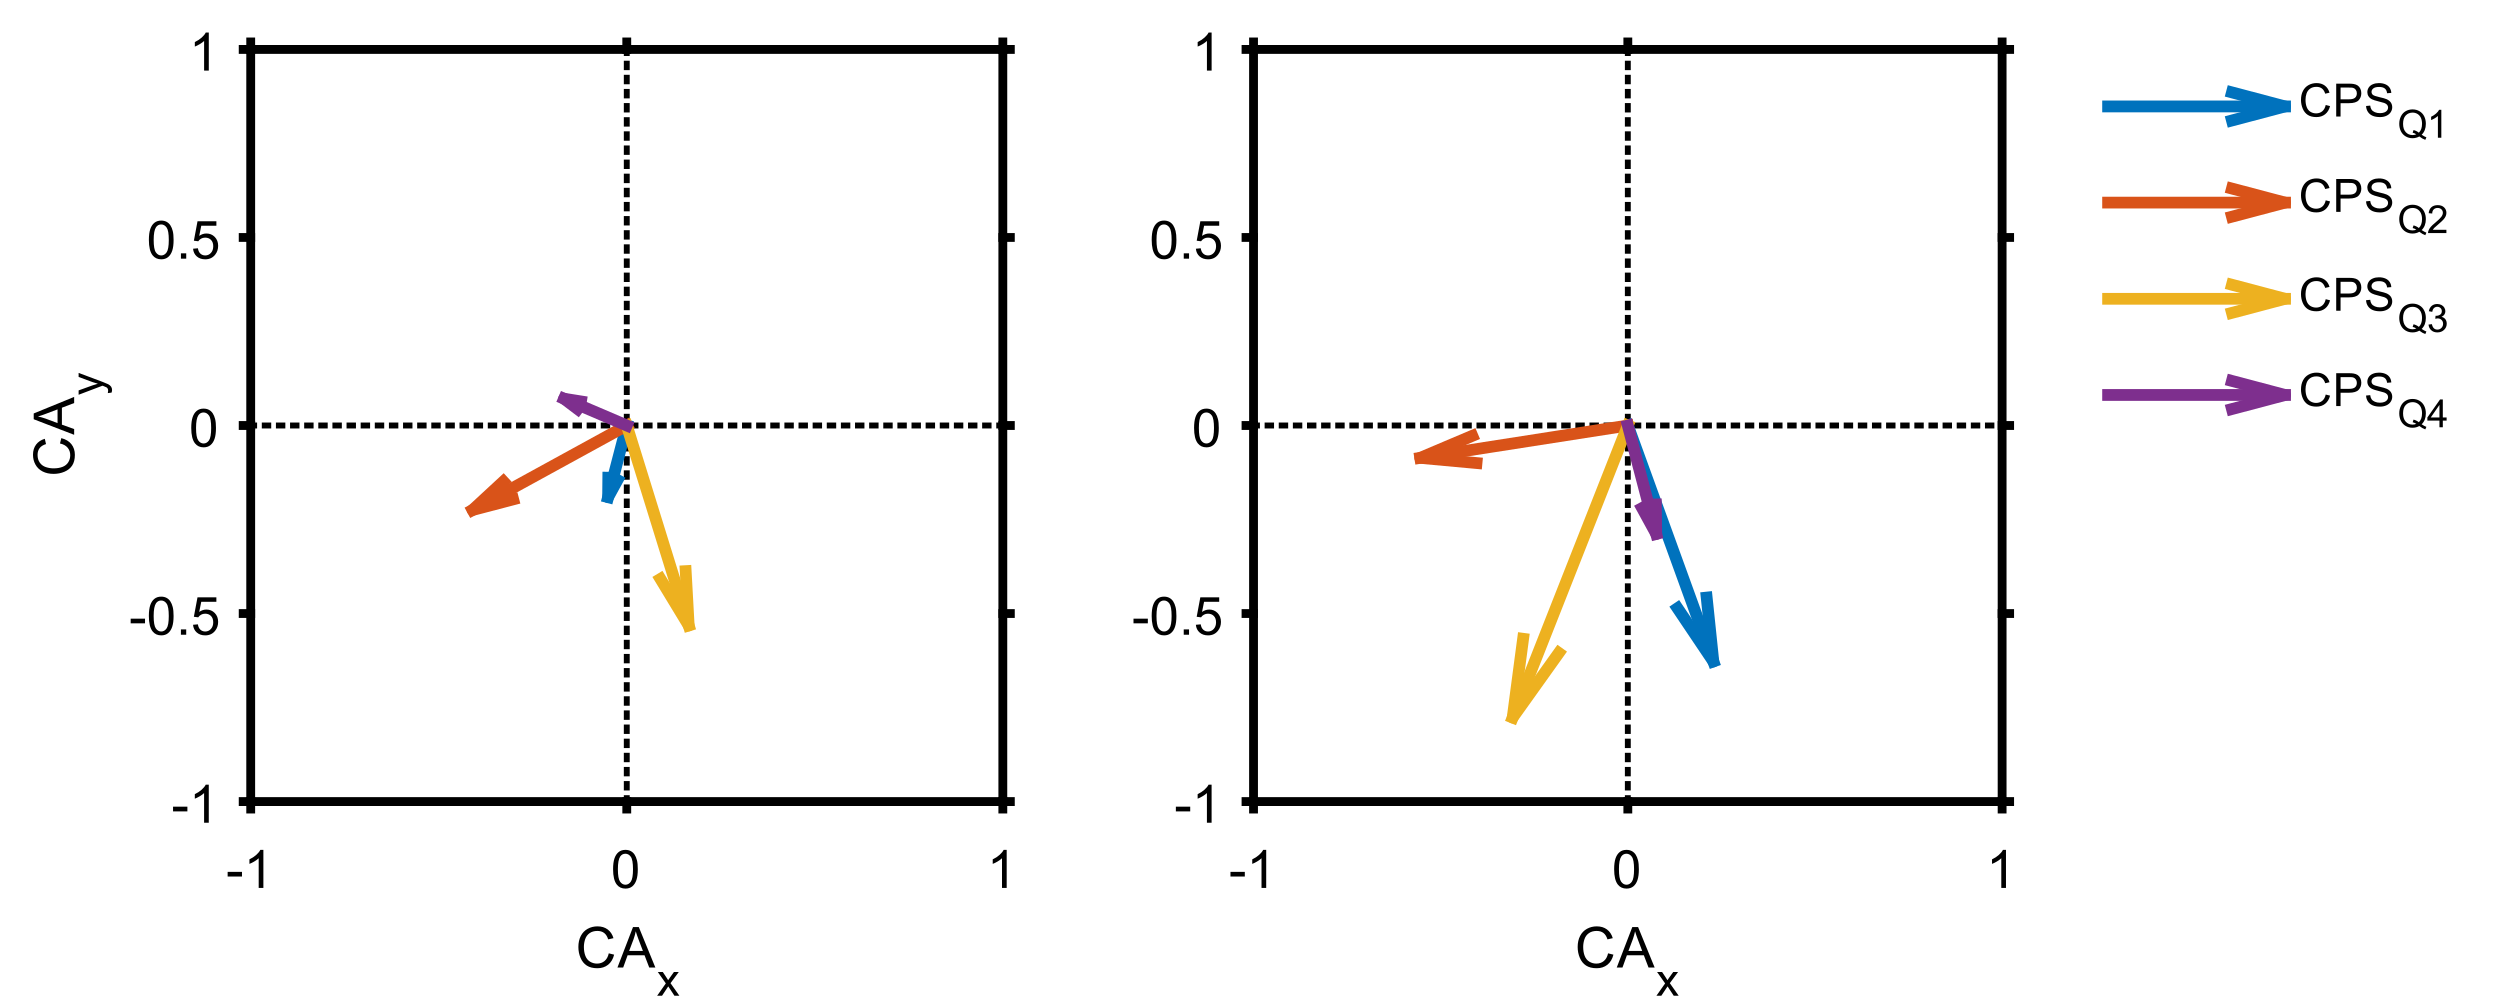 <?xml version="1.0"?>
<!DOCTYPE svg PUBLIC '-//W3C//DTD SVG 1.0//EN'
          'http://www.w3.org/TR/2001/REC-SVG-20010904/DTD/svg10.dtd'>
<svg xmlns:xlink="http://www.w3.org/1999/xlink" style="fill-opacity:1; color-rendering:auto; color-interpolation:auto; text-rendering:auto; stroke:black; stroke-linecap:square; stroke-miterlimit:10; shape-rendering:auto; stroke-opacity:1; fill:black; stroke-dasharray:none; font-weight:normal; stroke-width:1; font-family:'Dialog'; font-style:normal; stroke-linejoin:miter; font-size:12px; stroke-dashoffset:0; image-rendering:auto;" width="708" height="283" xmlns="http://www.w3.org/2000/svg"
><rect width="100%" height="100%" fill="#333333" stroke="none"/><!--Generated by the Batik Graphics2D SVG Generator--><defs id="genericDefs"
  /><g
  ><defs id="defs1"
    ><clipPath clipPathUnits="userSpaceOnUse" id="clipPath1"
      ><path d="M0 0 L708 0 L708 283 L0 283 L0 0 Z"
      /></clipPath
    ></defs
    ><g style="fill:white; stroke:white;"
    ><rect x="0" y="0" width="708" style="clip-path:url(#clipPath1); stroke:none;" height="283"
    /></g
    ><g style="fill:white; text-rendering:optimizeSpeed; color-rendering:optimizeSpeed; image-rendering:optimizeSpeed; shape-rendering:crispEdges; stroke:white; color-interpolation:sRGB;"
    ><rect x="0" width="708" height="283" y="0" style="stroke:none;"
      /><path style="stroke:none;" d="M71 227 L284 227 L284 14 L71 14 Z"
    /></g
    ><g style="text-rendering:geometricPrecision; stroke-width:2.5; color-interpolation:linearRGB; color-rendering:optimizeQuality; image-rendering:optimizeQuality; stroke-linejoin:round;"
    ><line y2="227" style="fill:none;" x1="71" x2="284" y1="227"
      /><line y2="14" style="fill:none;" x1="71" x2="284" y1="14"
      /><line y2="229.13" style="fill:none;" x1="71" x2="71" y1="227"
      /><line y2="229.13" style="fill:none;" x1="177.5" x2="177.5" y1="227"
      /><line y2="229.13" style="fill:none;" x1="284" x2="284" y1="227"
      /><line y2="11.87" style="fill:none;" x1="71" x2="71" y1="14"
      /><line y2="11.87" style="fill:none;" x1="177.5" x2="177.5" y1="14"
      /><line y2="11.87" style="fill:none;" x1="284" x2="284" y1="14"
    /></g
    ><g transform="translate(71,235.463)" style="text-rendering:geometricPrecision; font-size:15px; color-interpolation:linearRGB; color-rendering:optimizeQuality; image-rendering:optimizeQuality;"
    ><path style="stroke:none;" d="M-6.531 12.781 L-6.531 11.453 L-2.469 11.453 L-2.469 12.781 L-6.531 12.781 ZM3.589 16 L2.261 16 L2.261 7.594 Q1.792 8.047 1.019 8.508 Q0.245 8.969 -0.364 9.188 L-0.364 7.906 Q0.73 7.391 1.558 6.656 Q2.386 5.922 2.729 5.219 L3.589 5.219 L3.589 16 Z"
    /></g
    ><g transform="translate(177.5,235.463)" style="text-rendering:geometricPrecision; font-size:15px; color-interpolation:linearRGB; color-rendering:optimizeQuality; image-rendering:optimizeQuality;"
    ><path style="stroke:none;" d="M-3.875 10.703 Q-3.875 8.797 -3.484 7.641 Q-3.094 6.484 -2.32 5.852 Q-1.547 5.219 -0.375 5.219 Q0.484 5.219 1.141 5.57 Q1.797 5.922 2.219 6.57 Q2.641 7.219 2.883 8.164 Q3.125 9.109 3.125 10.703 Q3.125 12.594 2.734 13.758 Q2.344 14.922 1.57 15.555 Q0.797 16.188 -0.375 16.188 Q-1.922 16.188 -2.812 15.062 Q-3.875 13.734 -3.875 10.703 ZM-2.516 10.703 Q-2.516 13.344 -1.898 14.219 Q-1.281 15.094 -0.375 15.094 Q0.531 15.094 1.148 14.219 Q1.766 13.344 1.766 10.703 Q1.766 8.047 1.148 7.18 Q0.531 6.312 -0.391 6.312 Q-1.297 6.312 -1.844 7.078 Q-2.516 8.062 -2.516 10.703 Z"
    /></g
    ><g transform="translate(284,235.463)" style="text-rendering:geometricPrecision; font-size:15px; color-interpolation:linearRGB; color-rendering:optimizeQuality; image-rendering:optimizeQuality;"
    ><path style="stroke:none;" d="M1.094 16 L-0.234 16 L-0.234 7.594 Q-0.703 8.047 -1.477 8.508 Q-2.25 8.969 -2.859 9.188 L-2.859 7.906 Q-1.766 7.391 -0.938 6.656 Q-0.109 5.922 0.234 5.219 L1.094 5.219 L1.094 16 Z"
    /></g
    ><g transform="translate(163,274)" style="text-rendering:geometricPrecision; font-size:16.5px; color-interpolation:linearRGB; color-rendering:optimizeQuality; image-rendering:optimizeQuality;"
    ><path style="stroke:none;" d="M9.406 -4.016 L10.922 -3.641 Q10.453 -1.766 9.211 -0.781 Q7.969 0.203 6.188 0.203 Q4.328 0.203 3.172 -0.555 Q2.016 -1.312 1.406 -2.742 Q0.797 -4.172 0.797 -5.812 Q0.797 -7.609 1.484 -8.938 Q2.172 -10.266 3.43 -10.961 Q4.688 -11.656 6.203 -11.656 Q7.922 -11.656 9.094 -10.781 Q10.266 -9.906 10.734 -8.312 L9.234 -7.969 Q8.844 -9.219 8.086 -9.789 Q7.328 -10.359 6.172 -10.359 Q4.859 -10.359 3.969 -9.727 Q3.078 -9.094 2.719 -8.023 Q2.359 -6.953 2.359 -5.828 Q2.359 -4.359 2.789 -3.273 Q3.219 -2.188 4.117 -1.648 Q5.016 -1.109 6.062 -1.109 Q7.328 -1.109 8.211 -1.844 Q9.094 -2.578 9.406 -4.016 ZM11.862 0 L16.268 -11.453 L17.909 -11.453 L22.596 0 L20.862 0 L19.534 -3.469 L14.737 -3.469 L13.487 0 L11.862 0 ZM15.175 -4.703 L19.065 -4.703 L17.862 -7.875 Q17.315 -9.328 17.049 -10.25 Q16.831 -9.156 16.44 -8.062 L15.175 -4.703 Z"
    /></g
    ><g transform="translate(186,282)" style="text-rendering:geometricPrecision; font-size:13.2px; color-interpolation:linearRGB; color-rendering:optimizeQuality; image-rendering:optimizeQuality;"
    ><path style="stroke:none;" d="M0.094 0 L2.562 -3.5 L0.281 -6.734 L1.703 -6.734 L2.75 -5.156 Q3.031 -4.703 3.219 -4.406 Q3.484 -4.828 3.719 -5.141 L4.859 -6.734 L6.234 -6.734 L3.891 -3.562 L6.406 0 L5 0 L3.625 -2.094 L3.25 -2.656 L1.484 0 L0.094 0 Z"
    /></g
    ><g style="text-rendering:geometricPrecision; stroke-width:2.5; color-interpolation:linearRGB; color-rendering:optimizeQuality; image-rendering:optimizeQuality; stroke-linejoin:round;"
    ><line y2="14" style="fill:none;" x1="71" x2="71" y1="227"
      /><line y2="14" style="fill:none;" x1="284" x2="284" y1="227"
      /><line y2="227" style="fill:none;" x1="71" x2="68.87" y1="227"
      /><line y2="173.75" style="fill:none;" x1="71" x2="68.87" y1="173.75"
      /><line y2="120.5" style="fill:none;" x1="71" x2="68.87" y1="120.5"
      /><line y2="67.25" style="fill:none;" x1="71" x2="68.87" y1="67.25"
      /><line y2="14" style="fill:none;" x1="71" x2="68.87" y1="14"
      /><line y2="227" style="fill:none;" x1="284" x2="286.13" y1="227"
      /><line y2="173.75" style="fill:none;" x1="284" x2="286.13" y1="173.75"
      /><line y2="120.5" style="fill:none;" x1="284" x2="286.13" y1="120.5"
      /><line y2="67.25" style="fill:none;" x1="284" x2="286.13" y1="67.25"
      /><line y2="14" style="fill:none;" x1="284" x2="286.13" y1="14"
    /></g
    ><g transform="translate(62.537,227)" style="text-rendering:geometricPrecision; font-size:15px; color-interpolation:linearRGB; color-rendering:optimizeQuality; image-rendering:optimizeQuality;"
    ><path style="stroke:none;" d="M-13.531 2.781 L-13.531 1.453 L-9.469 1.453 L-9.469 2.781 L-13.531 2.781 ZM-3.411 6 L-4.739 6 L-4.739 -2.406 Q-5.208 -1.953 -5.981 -1.492 Q-6.755 -1.031 -7.364 -0.812 L-7.364 -2.094 Q-6.271 -2.609 -5.442 -3.344 Q-4.614 -4.078 -4.271 -4.781 L-3.411 -4.781 L-3.411 6 Z"
    /></g
    ><g transform="translate(62.537,173.75)" style="text-rendering:geometricPrecision; font-size:15px; color-interpolation:linearRGB; color-rendering:optimizeQuality; image-rendering:optimizeQuality;"
    ><path style="stroke:none;" d="M-25.531 2.781 L-25.531 1.453 L-21.469 1.453 L-21.469 2.781 L-25.531 2.781 ZM-20.38 0.703 Q-20.38 -1.203 -19.989 -2.359 Q-19.599 -3.516 -18.825 -4.148 Q-18.052 -4.781 -16.88 -4.781 Q-16.02 -4.781 -15.364 -4.43 Q-14.708 -4.078 -14.286 -3.43 Q-13.864 -2.781 -13.622 -1.836 Q-13.38 -0.891 -13.38 0.703 Q-13.38 2.594 -13.771 3.758 Q-14.161 4.922 -14.935 5.555 Q-15.708 6.188 -16.88 6.188 Q-18.427 6.188 -19.317 5.062 Q-20.38 3.734 -20.38 0.703 ZM-19.02 0.703 Q-19.02 3.344 -18.403 4.219 Q-17.786 5.094 -16.88 5.094 Q-15.974 5.094 -15.356 4.219 Q-14.739 3.344 -14.739 0.703 Q-14.739 -1.953 -15.356 -2.82 Q-15.974 -3.688 -16.895 -3.688 Q-17.802 -3.688 -18.349 -2.922 Q-19.02 -1.938 -19.02 0.703 ZM-11.303 6 L-11.303 4.5 L-9.803 4.5 L-9.803 6 L-11.303 6 ZM-7.87 3.188 L-6.495 3.062 Q-6.339 4.078 -5.776 4.586 Q-5.214 5.094 -4.417 5.094 Q-3.464 5.094 -2.808 4.375 Q-2.151 3.656 -2.151 2.484 Q-2.151 1.344 -2.784 0.695 Q-3.417 0.047 -4.448 0.047 Q-5.089 0.047 -5.597 0.336 Q-6.104 0.625 -6.401 1.078 L-7.636 0.922 L-6.604 -4.594 L-1.261 -4.594 L-1.261 -3.328 L-5.542 -3.328 L-6.12 -0.453 Q-5.151 -1.125 -4.089 -1.125 Q-2.683 -1.125 -1.722 -0.148 Q-0.761 0.828 -0.761 2.359 Q-0.761 3.812 -1.605 4.875 Q-2.636 6.188 -4.417 6.188 Q-5.886 6.188 -6.815 5.367 Q-7.745 4.547 -7.87 3.188 Z"
    /></g
    ><g transform="translate(62.537,120.5)" style="text-rendering:geometricPrecision; font-size:15px; color-interpolation:linearRGB; color-rendering:optimizeQuality; image-rendering:optimizeQuality;"
    ><path style="stroke:none;" d="M-8.375 0.703 Q-8.375 -1.203 -7.984 -2.359 Q-7.594 -3.516 -6.82 -4.148 Q-6.047 -4.781 -4.875 -4.781 Q-4.016 -4.781 -3.359 -4.43 Q-2.703 -4.078 -2.281 -3.43 Q-1.859 -2.781 -1.617 -1.836 Q-1.375 -0.891 -1.375 0.703 Q-1.375 2.594 -1.766 3.758 Q-2.156 4.922 -2.93 5.555 Q-3.703 6.188 -4.875 6.188 Q-6.422 6.188 -7.312 5.062 Q-8.375 3.734 -8.375 0.703 ZM-7.016 0.703 Q-7.016 3.344 -6.398 4.219 Q-5.781 5.094 -4.875 5.094 Q-3.969 5.094 -3.352 4.219 Q-2.734 3.344 -2.734 0.703 Q-2.734 -1.953 -3.352 -2.82 Q-3.969 -3.688 -4.891 -3.688 Q-5.797 -3.688 -6.344 -2.922 Q-7.016 -1.938 -7.016 0.703 Z"
    /></g
    ><g transform="translate(62.537,67.25)" style="text-rendering:geometricPrecision; font-size:15px; color-interpolation:linearRGB; color-rendering:optimizeQuality; image-rendering:optimizeQuality;"
    ><path style="stroke:none;" d="M-20.375 0.703 Q-20.375 -1.203 -19.984 -2.359 Q-19.594 -3.516 -18.82 -4.148 Q-18.047 -4.781 -16.875 -4.781 Q-16.016 -4.781 -15.359 -4.43 Q-14.703 -4.078 -14.281 -3.43 Q-13.859 -2.781 -13.617 -1.836 Q-13.375 -0.891 -13.375 0.703 Q-13.375 2.594 -13.766 3.758 Q-14.156 4.922 -14.93 5.555 Q-15.703 6.188 -16.875 6.188 Q-18.422 6.188 -19.312 5.062 Q-20.375 3.734 -20.375 0.703 ZM-19.016 0.703 Q-19.016 3.344 -18.398 4.219 Q-17.781 5.094 -16.875 5.094 Q-15.969 5.094 -15.352 4.219 Q-14.734 3.344 -14.734 0.703 Q-14.734 -1.953 -15.352 -2.82 Q-15.969 -3.688 -16.891 -3.688 Q-17.797 -3.688 -18.344 -2.922 Q-19.016 -1.938 -19.016 0.703 ZM-11.298 6 L-11.298 4.5 L-9.798 4.5 L-9.798 6 L-11.298 6 ZM-7.865 3.188 L-6.49 3.062 Q-6.334 4.078 -5.771 4.586 Q-5.209 5.094 -4.412 5.094 Q-3.459 5.094 -2.803 4.375 Q-2.147 3.656 -2.147 2.484 Q-2.147 1.344 -2.779 0.695 Q-3.412 0.047 -4.443 0.047 Q-5.084 0.047 -5.592 0.336 Q-6.1 0.625 -6.396 1.078 L-7.631 0.922 L-6.6 -4.594 L-1.256 -4.594 L-1.256 -3.328 L-5.537 -3.328 L-6.115 -0.453 Q-5.146 -1.125 -4.084 -1.125 Q-2.678 -1.125 -1.717 -0.148 Q-0.756 0.828 -0.756 2.359 Q-0.756 3.812 -1.6 4.875 Q-2.631 6.188 -4.412 6.188 Q-5.881 6.188 -6.811 5.367 Q-7.74 4.547 -7.865 3.188 Z"
    /></g
    ><g transform="translate(62.537,14)" style="text-rendering:geometricPrecision; font-size:15px; color-interpolation:linearRGB; color-rendering:optimizeQuality; image-rendering:optimizeQuality;"
    ><path style="stroke:none;" d="M-3.406 6 L-4.734 6 L-4.734 -2.406 Q-5.203 -1.953 -5.977 -1.492 Q-6.75 -1.031 -7.359 -0.812 L-7.359 -2.094 Q-6.266 -2.609 -5.438 -3.344 Q-4.609 -4.078 -4.266 -4.781 L-3.406 -4.781 L-3.406 6 Z"
    /></g
    ><g transform="translate(21,135) rotate(-90)" style="text-rendering:geometricPrecision; font-size:16.5px; color-interpolation:linearRGB; color-rendering:optimizeQuality; image-rendering:optimizeQuality;"
    ><path style="stroke:none;" d="M9.406 -4.016 L10.922 -3.641 Q10.453 -1.766 9.211 -0.781 Q7.969 0.203 6.188 0.203 Q4.328 0.203 3.172 -0.555 Q2.016 -1.312 1.406 -2.742 Q0.797 -4.172 0.797 -5.812 Q0.797 -7.609 1.484 -8.938 Q2.172 -10.266 3.43 -10.961 Q4.688 -11.656 6.203 -11.656 Q7.922 -11.656 9.094 -10.781 Q10.266 -9.906 10.734 -8.312 L9.234 -7.969 Q8.844 -9.219 8.086 -9.789 Q7.328 -10.359 6.172 -10.359 Q4.859 -10.359 3.969 -9.727 Q3.078 -9.094 2.719 -8.023 Q2.359 -6.953 2.359 -5.828 Q2.359 -4.359 2.789 -3.273 Q3.219 -2.188 4.117 -1.648 Q5.016 -1.109 6.062 -1.109 Q7.328 -1.109 8.211 -1.844 Q9.094 -2.578 9.406 -4.016 ZM11.862 0 L16.268 -11.453 L17.909 -11.453 L22.596 0 L20.862 0 L19.534 -3.469 L14.737 -3.469 L13.487 0 L11.862 0 ZM15.175 -4.703 L19.065 -4.703 L17.862 -7.875 Q17.315 -9.328 17.049 -10.25 Q16.831 -9.156 16.44 -8.062 L15.175 -4.703 Z"
    /></g
    ><g transform="translate(29,112) rotate(-90)" style="text-rendering:geometricPrecision; font-size:13.2px; color-interpolation:linearRGB; color-rendering:optimizeQuality; image-rendering:optimizeQuality;"
    ><path style="stroke:none;" d="M0.812 2.594 L0.672 1.531 Q1.047 1.625 1.328 1.625 Q1.719 1.625 1.945 1.5 Q2.172 1.375 2.312 1.141 Q2.422 0.969 2.672 0.297 Q2.703 0.203 2.766 0.016 L0.203 -6.734 L1.438 -6.734 L2.844 -2.844 Q3.109 -2.094 3.328 -1.281 Q3.531 -2.062 3.797 -2.812 L5.25 -6.734 L6.391 -6.734 L3.828 0.109 Q3.406 1.219 3.188 1.641 Q2.875 2.203 2.484 2.469 Q2.094 2.734 1.547 2.734 Q1.219 2.734 0.812 2.594 Z"
    /></g
    ><g style="stroke-linecap:butt; text-rendering:geometricPrecision; image-rendering:optimizeQuality; color-rendering:optimizeQuality; stroke-linejoin:bevel; stroke-dasharray:1,3; color-interpolation:linearRGB; stroke-width:1.667; stroke-miterlimit:1;"
    ><line y2="13.975" style="fill:none;" x1="177.5" x2="177.5" y1="227.025"
      /><line y2="120.5" style="fill:none;" x1="70.975" x2="284.025" y1="120.5"
    /></g
    ><g style="stroke-linecap:butt; fill:rgb(0,114,189); text-rendering:geometricPrecision; image-rendering:optimizeQuality; color-rendering:optimizeQuality; stroke-linejoin:round; stroke:rgb(0,114,189); color-interpolation:linearRGB; stroke-width:3.333;"
    ><path d="M174.863 135.954 L172.216 140.804 L172.269 135.279" style="fill:none; fill-rule:evenodd;"
      /><line y2="140.804" style="fill:none;" x1="177.5" x2="172.216" y1="120.5"
      /><path d="M145.328 141.419 L133.834 144.432 L142.558 136.364" style="fill:none; fill-rule:evenodd; stroke:rgb(217,83,25);"
      /><line x1="177.5" x2="133.834" y1="120.5" style="fill:none; stroke:rgb(217,83,25);" y2="144.432"
      /><path d="M194.185 161.742 L195.037 177.129 L187.044 163.954" style="fill:none; fill-rule:evenodd; stroke:rgb(237,177,32);"
      /><line x1="177.5" x2="195.037" y1="120.5" style="fill:none; stroke:rgb(237,177,32);" y2="177.129"
      /><path d="M163.596 115.837 L159.745 112.919 L164.516 113.682" style="fill:none; fill-rule:evenodd; stroke:rgb(126,47,142);"
      /><line x1="177.5" x2="159.745" y1="120.5" style="fill:none; stroke:rgb(126,47,142);" y2="112.919"
    /></g
    ><g style="fill:white; text-rendering:optimizeSpeed; color-rendering:optimizeSpeed; image-rendering:optimizeSpeed; shape-rendering:crispEdges; stroke:white; color-interpolation:sRGB;"
    ><path style="stroke:none;" d="M355 227 L567 227 L567 14 L355 14 Z"
    /></g
    ><g style="text-rendering:geometricPrecision; stroke-width:2.5; color-interpolation:linearRGB; color-rendering:optimizeQuality; image-rendering:optimizeQuality; stroke-linejoin:round;"
    ><line y2="227" style="fill:none;" x1="355" x2="567" y1="227"
      /><line y2="14" style="fill:none;" x1="355" x2="567" y1="14"
      /><line y2="229.13" style="fill:none;" x1="355" x2="355" y1="227"
      /><line y2="229.13" style="fill:none;" x1="461" x2="461" y1="227"
      /><line y2="229.13" style="fill:none;" x1="567" x2="567" y1="227"
      /><line y2="11.87" style="fill:none;" x1="355" x2="355" y1="14"
      /><line y2="11.87" style="fill:none;" x1="461" x2="461" y1="14"
      /><line y2="11.87" style="fill:none;" x1="567" x2="567" y1="14"
    /></g
    ><g transform="translate(355,235.463)" style="text-rendering:geometricPrecision; font-size:15px; color-interpolation:linearRGB; color-rendering:optimizeQuality; image-rendering:optimizeQuality;"
    ><path style="stroke:none;" d="M-6.531 12.781 L-6.531 11.453 L-2.469 11.453 L-2.469 12.781 L-6.531 12.781 ZM3.589 16 L2.261 16 L2.261 7.594 Q1.792 8.047 1.019 8.508 Q0.245 8.969 -0.364 9.188 L-0.364 7.906 Q0.73 7.391 1.558 6.656 Q2.386 5.922 2.729 5.219 L3.589 5.219 L3.589 16 Z"
    /></g
    ><g transform="translate(461,235.463)" style="text-rendering:geometricPrecision; font-size:15px; color-interpolation:linearRGB; color-rendering:optimizeQuality; image-rendering:optimizeQuality;"
    ><path style="stroke:none;" d="M-3.875 10.703 Q-3.875 8.797 -3.484 7.641 Q-3.094 6.484 -2.32 5.852 Q-1.547 5.219 -0.375 5.219 Q0.484 5.219 1.141 5.57 Q1.797 5.922 2.219 6.57 Q2.641 7.219 2.883 8.164 Q3.125 9.109 3.125 10.703 Q3.125 12.594 2.734 13.758 Q2.344 14.922 1.57 15.555 Q0.797 16.188 -0.375 16.188 Q-1.922 16.188 -2.812 15.062 Q-3.875 13.734 -3.875 10.703 ZM-2.516 10.703 Q-2.516 13.344 -1.898 14.219 Q-1.281 15.094 -0.375 15.094 Q0.531 15.094 1.148 14.219 Q1.766 13.344 1.766 10.703 Q1.766 8.047 1.148 7.18 Q0.531 6.312 -0.391 6.312 Q-1.297 6.312 -1.844 7.078 Q-2.516 8.062 -2.516 10.703 Z"
    /></g
    ><g transform="translate(567,235.463)" style="text-rendering:geometricPrecision; font-size:15px; color-interpolation:linearRGB; color-rendering:optimizeQuality; image-rendering:optimizeQuality;"
    ><path style="stroke:none;" d="M1.094 16 L-0.234 16 L-0.234 7.594 Q-0.703 8.047 -1.477 8.508 Q-2.25 8.969 -2.859 9.188 L-2.859 7.906 Q-1.766 7.391 -0.938 6.656 Q-0.109 5.922 0.234 5.219 L1.094 5.219 L1.094 16 Z"
    /></g
    ><g transform="translate(446,274)" style="text-rendering:geometricPrecision; font-size:16.5px; color-interpolation:linearRGB; color-rendering:optimizeQuality; image-rendering:optimizeQuality;"
    ><path style="stroke:none;" d="M9.406 -4.016 L10.922 -3.641 Q10.453 -1.766 9.211 -0.781 Q7.969 0.203 6.188 0.203 Q4.328 0.203 3.172 -0.555 Q2.016 -1.312 1.406 -2.742 Q0.797 -4.172 0.797 -5.812 Q0.797 -7.609 1.484 -8.938 Q2.172 -10.266 3.43 -10.961 Q4.688 -11.656 6.203 -11.656 Q7.922 -11.656 9.094 -10.781 Q10.266 -9.906 10.734 -8.312 L9.234 -7.969 Q8.844 -9.219 8.086 -9.789 Q7.328 -10.359 6.172 -10.359 Q4.859 -10.359 3.969 -9.727 Q3.078 -9.094 2.719 -8.023 Q2.359 -6.953 2.359 -5.828 Q2.359 -4.359 2.789 -3.273 Q3.219 -2.188 4.117 -1.648 Q5.016 -1.109 6.062 -1.109 Q7.328 -1.109 8.211 -1.844 Q9.094 -2.578 9.406 -4.016 ZM11.862 0 L16.268 -11.453 L17.909 -11.453 L22.596 0 L20.862 0 L19.534 -3.469 L14.737 -3.469 L13.487 0 L11.862 0 ZM15.175 -4.703 L19.065 -4.703 L17.862 -7.875 Q17.315 -9.328 17.049 -10.25 Q16.831 -9.156 16.44 -8.062 L15.175 -4.703 Z"
    /></g
    ><g transform="translate(469,282)" style="text-rendering:geometricPrecision; font-size:13.2px; color-interpolation:linearRGB; color-rendering:optimizeQuality; image-rendering:optimizeQuality;"
    ><path style="stroke:none;" d="M0.094 0 L2.562 -3.5 L0.281 -6.734 L1.703 -6.734 L2.75 -5.156 Q3.031 -4.703 3.219 -4.406 Q3.484 -4.828 3.719 -5.141 L4.859 -6.734 L6.234 -6.734 L3.891 -3.562 L6.406 0 L5 0 L3.625 -2.094 L3.25 -2.656 L1.484 0 L0.094 0 Z"
    /></g
    ><g style="text-rendering:geometricPrecision; stroke-width:2.5; color-interpolation:linearRGB; color-rendering:optimizeQuality; image-rendering:optimizeQuality; stroke-linejoin:round;"
    ><line y2="14" style="fill:none;" x1="355" x2="355" y1="227"
      /><line y2="14" style="fill:none;" x1="567" x2="567" y1="227"
      /><line y2="227" style="fill:none;" x1="355" x2="352.87" y1="227"
      /><line y2="173.75" style="fill:none;" x1="355" x2="352.87" y1="173.75"
      /><line y2="120.5" style="fill:none;" x1="355" x2="352.87" y1="120.5"
      /><line y2="67.25" style="fill:none;" x1="355" x2="352.87" y1="67.25"
      /><line y2="14" style="fill:none;" x1="355" x2="352.87" y1="14"
      /><line y2="227" style="fill:none;" x1="567" x2="569.13" y1="227"
      /><line y2="173.75" style="fill:none;" x1="567" x2="569.13" y1="173.75"
      /><line y2="120.5" style="fill:none;" x1="567" x2="569.13" y1="120.5"
      /><line y2="67.25" style="fill:none;" x1="567" x2="569.13" y1="67.25"
      /><line y2="14" style="fill:none;" x1="567" x2="569.13" y1="14"
    /></g
    ><g transform="translate(346.537,227)" style="text-rendering:geometricPrecision; font-size:15px; color-interpolation:linearRGB; color-rendering:optimizeQuality; image-rendering:optimizeQuality;"
    ><path style="stroke:none;" d="M-13.531 2.781 L-13.531 1.453 L-9.469 1.453 L-9.469 2.781 L-13.531 2.781 ZM-3.411 6 L-4.739 6 L-4.739 -2.406 Q-5.208 -1.953 -5.981 -1.492 Q-6.755 -1.031 -7.364 -0.812 L-7.364 -2.094 Q-6.271 -2.609 -5.442 -3.344 Q-4.614 -4.078 -4.271 -4.781 L-3.411 -4.781 L-3.411 6 Z"
    /></g
    ><g transform="translate(346.537,173.75)" style="text-rendering:geometricPrecision; font-size:15px; color-interpolation:linearRGB; color-rendering:optimizeQuality; image-rendering:optimizeQuality;"
    ><path style="stroke:none;" d="M-25.531 2.781 L-25.531 1.453 L-21.469 1.453 L-21.469 2.781 L-25.531 2.781 ZM-20.38 0.703 Q-20.38 -1.203 -19.989 -2.359 Q-19.599 -3.516 -18.825 -4.148 Q-18.052 -4.781 -16.88 -4.781 Q-16.02 -4.781 -15.364 -4.43 Q-14.708 -4.078 -14.286 -3.43 Q-13.864 -2.781 -13.622 -1.836 Q-13.38 -0.891 -13.38 0.703 Q-13.38 2.594 -13.771 3.758 Q-14.161 4.922 -14.935 5.555 Q-15.708 6.188 -16.88 6.188 Q-18.427 6.188 -19.317 5.062 Q-20.38 3.734 -20.38 0.703 ZM-19.02 0.703 Q-19.02 3.344 -18.403 4.219 Q-17.786 5.094 -16.88 5.094 Q-15.974 5.094 -15.356 4.219 Q-14.739 3.344 -14.739 0.703 Q-14.739 -1.953 -15.356 -2.82 Q-15.974 -3.688 -16.895 -3.688 Q-17.802 -3.688 -18.349 -2.922 Q-19.02 -1.938 -19.02 0.703 ZM-11.303 6 L-11.303 4.5 L-9.803 4.5 L-9.803 6 L-11.303 6 ZM-7.87 3.188 L-6.495 3.062 Q-6.339 4.078 -5.776 4.586 Q-5.214 5.094 -4.417 5.094 Q-3.464 5.094 -2.808 4.375 Q-2.151 3.656 -2.151 2.484 Q-2.151 1.344 -2.784 0.695 Q-3.417 0.047 -4.448 0.047 Q-5.089 0.047 -5.597 0.336 Q-6.104 0.625 -6.401 1.078 L-7.636 0.922 L-6.604 -4.594 L-1.261 -4.594 L-1.261 -3.328 L-5.542 -3.328 L-6.12 -0.453 Q-5.151 -1.125 -4.089 -1.125 Q-2.683 -1.125 -1.722 -0.148 Q-0.761 0.828 -0.761 2.359 Q-0.761 3.812 -1.605 4.875 Q-2.636 6.188 -4.417 6.188 Q-5.886 6.188 -6.815 5.367 Q-7.745 4.547 -7.87 3.188 Z"
    /></g
    ><g transform="translate(346.537,120.5)" style="text-rendering:geometricPrecision; font-size:15px; color-interpolation:linearRGB; color-rendering:optimizeQuality; image-rendering:optimizeQuality;"
    ><path style="stroke:none;" d="M-8.375 0.703 Q-8.375 -1.203 -7.984 -2.359 Q-7.594 -3.516 -6.82 -4.148 Q-6.047 -4.781 -4.875 -4.781 Q-4.016 -4.781 -3.359 -4.43 Q-2.703 -4.078 -2.281 -3.43 Q-1.859 -2.781 -1.617 -1.836 Q-1.375 -0.891 -1.375 0.703 Q-1.375 2.594 -1.766 3.758 Q-2.156 4.922 -2.93 5.555 Q-3.703 6.188 -4.875 6.188 Q-6.422 6.188 -7.312 5.062 Q-8.375 3.734 -8.375 0.703 ZM-7.016 0.703 Q-7.016 3.344 -6.398 4.219 Q-5.781 5.094 -4.875 5.094 Q-3.969 5.094 -3.352 4.219 Q-2.734 3.344 -2.734 0.703 Q-2.734 -1.953 -3.352 -2.82 Q-3.969 -3.688 -4.891 -3.688 Q-5.797 -3.688 -6.344 -2.922 Q-7.016 -1.938 -7.016 0.703 Z"
    /></g
    ><g transform="translate(346.537,67.25)" style="text-rendering:geometricPrecision; font-size:15px; color-interpolation:linearRGB; color-rendering:optimizeQuality; image-rendering:optimizeQuality;"
    ><path style="stroke:none;" d="M-20.375 0.703 Q-20.375 -1.203 -19.984 -2.359 Q-19.594 -3.516 -18.82 -4.148 Q-18.047 -4.781 -16.875 -4.781 Q-16.016 -4.781 -15.359 -4.43 Q-14.703 -4.078 -14.281 -3.43 Q-13.859 -2.781 -13.617 -1.836 Q-13.375 -0.891 -13.375 0.703 Q-13.375 2.594 -13.766 3.758 Q-14.156 4.922 -14.93 5.555 Q-15.703 6.188 -16.875 6.188 Q-18.422 6.188 -19.312 5.062 Q-20.375 3.734 -20.375 0.703 ZM-19.016 0.703 Q-19.016 3.344 -18.398 4.219 Q-17.781 5.094 -16.875 5.094 Q-15.969 5.094 -15.352 4.219 Q-14.734 3.344 -14.734 0.703 Q-14.734 -1.953 -15.352 -2.82 Q-15.969 -3.688 -16.891 -3.688 Q-17.797 -3.688 -18.344 -2.922 Q-19.016 -1.938 -19.016 0.703 ZM-11.298 6 L-11.298 4.5 L-9.798 4.5 L-9.798 6 L-11.298 6 ZM-7.865 3.188 L-6.49 3.062 Q-6.334 4.078 -5.771 4.586 Q-5.209 5.094 -4.412 5.094 Q-3.459 5.094 -2.803 4.375 Q-2.147 3.656 -2.147 2.484 Q-2.147 1.344 -2.779 0.695 Q-3.412 0.047 -4.443 0.047 Q-5.084 0.047 -5.592 0.336 Q-6.1 0.625 -6.396 1.078 L-7.631 0.922 L-6.6 -4.594 L-1.256 -4.594 L-1.256 -3.328 L-5.537 -3.328 L-6.115 -0.453 Q-5.146 -1.125 -4.084 -1.125 Q-2.678 -1.125 -1.717 -0.148 Q-0.756 0.828 -0.756 2.359 Q-0.756 3.812 -1.6 4.875 Q-2.631 6.188 -4.412 6.188 Q-5.881 6.188 -6.811 5.367 Q-7.74 4.547 -7.865 3.188 Z"
    /></g
    ><g transform="translate(346.537,14)" style="text-rendering:geometricPrecision; font-size:15px; color-interpolation:linearRGB; color-rendering:optimizeQuality; image-rendering:optimizeQuality;"
    ><path style="stroke:none;" d="M-3.406 6 L-4.734 6 L-4.734 -2.406 Q-5.203 -1.953 -5.977 -1.492 Q-6.75 -1.031 -7.359 -0.812 L-7.359 -2.094 Q-6.266 -2.609 -5.438 -3.344 Q-4.609 -4.078 -4.266 -4.781 L-3.406 -4.781 L-3.406 6 Z"
    /></g
    ><g style="stroke-linecap:butt; text-rendering:geometricPrecision; image-rendering:optimizeQuality; color-rendering:optimizeQuality; stroke-linejoin:bevel; stroke-dasharray:1,3; color-interpolation:linearRGB; stroke-width:1.667; stroke-miterlimit:1;"
    ><line y2="13.975" style="fill:none;" x1="461" x2="461" y1="227.025"
      /><line y2="120.5" style="fill:none;" x1="354.975" x2="567.025" y1="120.5"
    /></g
    ><g style="stroke-linecap:butt; fill:rgb(0,114,189); text-rendering:geometricPrecision; image-rendering:optimizeQuality; color-rendering:optimizeQuality; stroke-linejoin:round; stroke:rgb(0,114,189); color-interpolation:linearRGB; stroke-width:3.333;"
    ><path d="M483.333 169.234 L485.216 187.318 L475.084 172.251" style="fill:none; fill-rule:evenodd;"
      /><line y2="187.318" style="fill:none;" x1="461" x2="485.216" y1="120.5"
      /><path d="M418.146 131.13 L402.216 129.67 L416.956 123.426" style="fill:none; fill-rule:evenodd; stroke:rgb(217,83,25);"
      /><line x1="461" x2="402.216" y1="120.5" style="fill:none; stroke:rgb(217,83,25);" y2="129.67"
      /><path d="M441.446 184.923 L428.39 203.214 L431.343 180.902" style="fill:none; fill-rule:evenodd; stroke:rgb(237,177,32);"
      /><line x1="461" x2="428.39" y1="120.5" style="fill:none; stroke:rgb(237,177,32);" y2="203.214"
      /><path d="M468.943 142.857 L469.046 151.215 L465.041 143.889" style="fill:none; fill-rule:evenodd; stroke:rgb(126,47,142);"
      /><line x1="461" x2="469.046" y1="120.5" style="fill:none; stroke:rgb(126,47,142);" y2="151.215"
    /></g
    ><g transform="translate(651,33)" style="text-rendering:geometricPrecision; font-size:13.333px; color-interpolation:linearRGB; color-rendering:optimizeQuality; image-rendering:optimizeQuality;"
    ><path style="stroke:none;" d="M7.641 -3.266 L8.875 -2.953 Q8.484 -1.438 7.477 -0.641 Q6.469 0.156 5.016 0.156 Q3.516 0.156 2.57 -0.453 Q1.625 -1.062 1.133 -2.227 Q0.641 -3.391 0.641 -4.719 Q0.641 -6.172 1.203 -7.258 Q1.766 -8.344 2.789 -8.906 Q3.812 -9.469 5.047 -9.469 Q6.438 -9.469 7.391 -8.758 Q8.344 -8.047 8.719 -6.75 L7.5 -6.469 Q7.172 -7.484 6.562 -7.945 Q5.953 -8.406 5.016 -8.406 Q3.938 -8.406 3.219 -7.891 Q2.5 -7.375 2.211 -6.516 Q1.922 -5.656 1.922 -4.734 Q1.922 -3.547 2.266 -2.656 Q2.609 -1.766 3.336 -1.328 Q4.062 -0.891 4.922 -0.891 Q5.953 -0.891 6.672 -1.492 Q7.391 -2.094 7.641 -3.266 ZM10.614 0 L10.614 -9.312 L14.13 -9.312 Q15.051 -9.312 15.536 -9.219 Q16.223 -9.109 16.692 -8.789 Q17.161 -8.469 17.442 -7.891 Q17.723 -7.312 17.723 -6.609 Q17.723 -5.422 16.965 -4.602 Q16.208 -3.781 14.239 -3.781 L11.848 -3.781 L11.848 0 L10.614 0 ZM11.848 -4.875 L14.255 -4.875 Q15.442 -4.875 15.95 -5.32 Q16.458 -5.766 16.458 -6.578 Q16.458 -7.156 16.161 -7.57 Q15.864 -7.984 15.38 -8.125 Q15.067 -8.203 14.223 -8.203 L11.848 -8.203 L11.848 -4.875 ZM19.071 -2.984 L20.243 -3.094 Q20.321 -2.391 20.626 -1.945 Q20.931 -1.5 21.564 -1.227 Q22.196 -0.953 22.993 -0.953 Q23.696 -0.953 24.235 -1.156 Q24.774 -1.359 25.04 -1.727 Q25.306 -2.094 25.306 -2.531 Q25.306 -2.969 25.048 -3.297 Q24.79 -3.625 24.212 -3.844 Q23.837 -3.984 22.556 -4.297 Q21.274 -4.609 20.759 -4.875 Q20.087 -5.219 19.759 -5.742 Q19.431 -6.266 19.431 -6.906 Q19.431 -7.609 19.829 -8.219 Q20.228 -8.828 21.001 -9.148 Q21.774 -9.469 22.712 -9.469 Q23.743 -9.469 24.532 -9.133 Q25.321 -8.797 25.751 -8.148 Q26.181 -7.5 26.212 -6.688 L25.024 -6.594 Q24.931 -7.484 24.384 -7.93 Q23.837 -8.375 22.759 -8.375 Q21.649 -8.375 21.134 -7.969 Q20.618 -7.562 20.618 -6.984 Q20.618 -6.484 20.978 -6.156 Q21.337 -5.828 22.837 -5.492 Q24.337 -5.156 24.899 -4.906 Q25.712 -4.531 26.095 -3.953 Q26.478 -3.375 26.478 -2.625 Q26.478 -1.891 26.056 -1.234 Q25.634 -0.578 24.837 -0.211 Q24.04 0.156 23.04 0.156 Q21.774 0.156 20.923 -0.211 Q20.071 -0.578 19.587 -1.32 Q19.103 -2.062 19.071 -2.984 Z"
    /></g
    ><g transform="translate(679,39)" style="text-rendering:geometricPrecision; font-size:10.667px; color-interpolation:linearRGB; color-rendering:optimizeQuality; image-rendering:optimizeQuality;"
    ><path style="stroke:none;" d="M6.812 -0.844 Q7.547 -0.344 8.156 -0.109 L7.844 0.609 Q7 0.312 6.156 -0.359 Q5.281 0.141 4.219 0.141 Q3.156 0.141 2.281 -0.375 Q1.406 -0.891 0.938 -1.828 Q0.469 -2.766 0.469 -3.938 Q0.469 -5.109 0.945 -6.062 Q1.422 -7.016 2.289 -7.516 Q3.156 -8.016 4.25 -8.016 Q5.328 -8.016 6.203 -7.5 Q7.078 -6.984 7.539 -6.047 Q8 -5.109 8 -3.938 Q8 -2.969 7.703 -2.195 Q7.406 -1.422 6.812 -0.844 ZM4.516 -2.172 Q5.422 -1.922 6.016 -1.422 Q6.922 -2.266 6.922 -3.938 Q6.922 -4.906 6.602 -5.617 Q6.281 -6.328 5.656 -6.719 Q5.031 -7.109 4.25 -7.109 Q3.078 -7.109 2.312 -6.312 Q1.547 -5.516 1.547 -3.938 Q1.547 -2.406 2.305 -1.578 Q3.062 -0.75 4.25 -0.75 Q4.812 -0.75 5.297 -0.969 Q4.812 -1.281 4.266 -1.422 L4.516 -2.172 ZM12.383 0 L11.414 0 L11.414 -6.156 Q11.07 -5.828 10.508 -5.492 Q9.945 -5.156 9.492 -5 L9.492 -5.938 Q10.304 -6.312 10.906 -6.852 Q11.508 -7.391 11.758 -7.906 L12.383 -7.906 L12.383 0 Z"
    /></g
    ><g style="stroke-linecap:butt; fill:rgb(0,114,189); text-rendering:geometricPrecision; image-rendering:optimizeQuality; color-rendering:optimizeQuality; stroke-linejoin:round; stroke:rgb(0,114,189); color-interpolation:linearRGB; stroke-width:3.333;"
    ><line y2="30.142" style="fill:none;" x1="597.012" x2="647.129" y1="30.142"
      /><path d="M632.094 34.119 L647.129 30.142 L632.094 26.164" style="fill:none; fill-rule:evenodd;"
    /></g
    ><g transform="translate(651,60)" style="text-rendering:geometricPrecision; font-size:13.333px; color-interpolation:linearRGB; color-rendering:optimizeQuality; image-rendering:optimizeQuality;"
    ><path style="stroke:none;" d="M7.641 -3.266 L8.875 -2.953 Q8.484 -1.438 7.477 -0.641 Q6.469 0.156 5.016 0.156 Q3.516 0.156 2.57 -0.453 Q1.625 -1.062 1.133 -2.227 Q0.641 -3.391 0.641 -4.719 Q0.641 -6.172 1.203 -7.258 Q1.766 -8.344 2.789 -8.906 Q3.812 -9.469 5.047 -9.469 Q6.438 -9.469 7.391 -8.758 Q8.344 -8.047 8.719 -6.75 L7.5 -6.469 Q7.172 -7.484 6.562 -7.945 Q5.953 -8.406 5.016 -8.406 Q3.938 -8.406 3.219 -7.891 Q2.5 -7.375 2.211 -6.516 Q1.922 -5.656 1.922 -4.734 Q1.922 -3.547 2.266 -2.656 Q2.609 -1.766 3.336 -1.328 Q4.062 -0.891 4.922 -0.891 Q5.953 -0.891 6.672 -1.492 Q7.391 -2.094 7.641 -3.266 ZM10.614 0 L10.614 -9.312 L14.13 -9.312 Q15.051 -9.312 15.536 -9.219 Q16.223 -9.109 16.692 -8.789 Q17.161 -8.469 17.442 -7.891 Q17.723 -7.312 17.723 -6.609 Q17.723 -5.422 16.965 -4.602 Q16.208 -3.781 14.239 -3.781 L11.848 -3.781 L11.848 0 L10.614 0 ZM11.848 -4.875 L14.255 -4.875 Q15.442 -4.875 15.95 -5.32 Q16.458 -5.766 16.458 -6.578 Q16.458 -7.156 16.161 -7.57 Q15.864 -7.984 15.38 -8.125 Q15.067 -8.203 14.223 -8.203 L11.848 -8.203 L11.848 -4.875 ZM19.071 -2.984 L20.243 -3.094 Q20.321 -2.391 20.626 -1.945 Q20.931 -1.5 21.564 -1.227 Q22.196 -0.953 22.993 -0.953 Q23.696 -0.953 24.235 -1.156 Q24.774 -1.359 25.04 -1.727 Q25.306 -2.094 25.306 -2.531 Q25.306 -2.969 25.048 -3.297 Q24.79 -3.625 24.212 -3.844 Q23.837 -3.984 22.556 -4.297 Q21.274 -4.609 20.759 -4.875 Q20.087 -5.219 19.759 -5.742 Q19.431 -6.266 19.431 -6.906 Q19.431 -7.609 19.829 -8.219 Q20.228 -8.828 21.001 -9.148 Q21.774 -9.469 22.712 -9.469 Q23.743 -9.469 24.532 -9.133 Q25.321 -8.797 25.751 -8.148 Q26.181 -7.5 26.212 -6.688 L25.024 -6.594 Q24.931 -7.484 24.384 -7.93 Q23.837 -8.375 22.759 -8.375 Q21.649 -8.375 21.134 -7.969 Q20.618 -7.562 20.618 -6.984 Q20.618 -6.484 20.978 -6.156 Q21.337 -5.828 22.837 -5.492 Q24.337 -5.156 24.899 -4.906 Q25.712 -4.531 26.095 -3.953 Q26.478 -3.375 26.478 -2.625 Q26.478 -1.891 26.056 -1.234 Q25.634 -0.578 24.837 -0.211 Q24.04 0.156 23.04 0.156 Q21.774 0.156 20.923 -0.211 Q20.071 -0.578 19.587 -1.32 Q19.103 -2.062 19.071 -2.984 Z"
    /></g
    ><g transform="translate(679,66)" style="text-rendering:geometricPrecision; font-size:10.667px; color-interpolation:linearRGB; color-rendering:optimizeQuality; image-rendering:optimizeQuality;"
    ><path style="stroke:none;" d="M6.812 -0.844 Q7.547 -0.344 8.156 -0.109 L7.844 0.609 Q7 0.312 6.156 -0.359 Q5.281 0.141 4.219 0.141 Q3.156 0.141 2.281 -0.375 Q1.406 -0.891 0.938 -1.828 Q0.469 -2.766 0.469 -3.938 Q0.469 -5.109 0.945 -6.062 Q1.422 -7.016 2.289 -7.516 Q3.156 -8.016 4.25 -8.016 Q5.328 -8.016 6.203 -7.5 Q7.078 -6.984 7.539 -6.047 Q8 -5.109 8 -3.938 Q8 -2.969 7.703 -2.195 Q7.406 -1.422 6.812 -0.844 ZM4.516 -2.172 Q5.422 -1.922 6.016 -1.422 Q6.922 -2.266 6.922 -3.938 Q6.922 -4.906 6.602 -5.617 Q6.281 -6.328 5.656 -6.719 Q5.031 -7.109 4.25 -7.109 Q3.078 -7.109 2.312 -6.312 Q1.547 -5.516 1.547 -3.938 Q1.547 -2.406 2.305 -1.578 Q3.062 -0.75 4.25 -0.75 Q4.812 -0.75 5.297 -0.969 Q4.812 -1.281 4.266 -1.422 L4.516 -2.172 ZM13.82 -0.922 L13.82 0 L8.617 0 Q8.617 -0.344 8.742 -0.672 Q8.929 -1.203 9.367 -1.719 Q9.804 -2.234 10.633 -2.906 Q11.914 -3.969 12.367 -4.578 Q12.82 -5.188 12.82 -5.734 Q12.82 -6.312 12.414 -6.711 Q12.008 -7.109 11.336 -7.109 Q10.648 -7.109 10.226 -6.688 Q9.804 -6.266 9.804 -5.531 L8.804 -5.625 Q8.914 -6.734 9.578 -7.32 Q10.242 -7.906 11.367 -7.906 Q12.492 -7.906 13.156 -7.281 Q13.82 -6.656 13.82 -5.719 Q13.82 -5.25 13.625 -4.789 Q13.429 -4.328 12.984 -3.828 Q12.539 -3.328 11.492 -2.438 Q10.617 -1.719 10.375 -1.453 Q10.133 -1.188 9.961 -0.922 L13.82 -0.922 Z"
    /></g
    ><g style="stroke-linecap:butt; fill:rgb(217,83,25); text-rendering:geometricPrecision; image-rendering:optimizeQuality; color-rendering:optimizeQuality; stroke-linejoin:round; stroke:rgb(217,83,25); color-interpolation:linearRGB; stroke-width:3.333;"
    ><line y2="57.38" style="fill:none;" x1="597.012" x2="647.129" y1="57.38"
      /><path d="M632.094 61.358 L647.129 57.38 L632.094 53.403" style="fill:none; fill-rule:evenodd;"
    /></g
    ><g transform="translate(651,88)" style="text-rendering:geometricPrecision; font-size:13.333px; color-interpolation:linearRGB; color-rendering:optimizeQuality; image-rendering:optimizeQuality;"
    ><path style="stroke:none;" d="M7.641 -3.266 L8.875 -2.953 Q8.484 -1.438 7.477 -0.641 Q6.469 0.156 5.016 0.156 Q3.516 0.156 2.57 -0.453 Q1.625 -1.062 1.133 -2.227 Q0.641 -3.391 0.641 -4.719 Q0.641 -6.172 1.203 -7.258 Q1.766 -8.344 2.789 -8.906 Q3.812 -9.469 5.047 -9.469 Q6.438 -9.469 7.391 -8.758 Q8.344 -8.047 8.719 -6.75 L7.5 -6.469 Q7.172 -7.484 6.562 -7.945 Q5.953 -8.406 5.016 -8.406 Q3.938 -8.406 3.219 -7.891 Q2.5 -7.375 2.211 -6.516 Q1.922 -5.656 1.922 -4.734 Q1.922 -3.547 2.266 -2.656 Q2.609 -1.766 3.336 -1.328 Q4.062 -0.891 4.922 -0.891 Q5.953 -0.891 6.672 -1.492 Q7.391 -2.094 7.641 -3.266 ZM10.614 0 L10.614 -9.312 L14.13 -9.312 Q15.051 -9.312 15.536 -9.219 Q16.223 -9.109 16.692 -8.789 Q17.161 -8.469 17.442 -7.891 Q17.723 -7.312 17.723 -6.609 Q17.723 -5.422 16.965 -4.602 Q16.208 -3.781 14.239 -3.781 L11.848 -3.781 L11.848 0 L10.614 0 ZM11.848 -4.875 L14.255 -4.875 Q15.442 -4.875 15.95 -5.32 Q16.458 -5.766 16.458 -6.578 Q16.458 -7.156 16.161 -7.57 Q15.864 -7.984 15.38 -8.125 Q15.067 -8.203 14.223 -8.203 L11.848 -8.203 L11.848 -4.875 ZM19.071 -2.984 L20.243 -3.094 Q20.321 -2.391 20.626 -1.945 Q20.931 -1.5 21.564 -1.227 Q22.196 -0.953 22.993 -0.953 Q23.696 -0.953 24.235 -1.156 Q24.774 -1.359 25.04 -1.727 Q25.306 -2.094 25.306 -2.531 Q25.306 -2.969 25.048 -3.297 Q24.79 -3.625 24.212 -3.844 Q23.837 -3.984 22.556 -4.297 Q21.274 -4.609 20.759 -4.875 Q20.087 -5.219 19.759 -5.742 Q19.431 -6.266 19.431 -6.906 Q19.431 -7.609 19.829 -8.219 Q20.228 -8.828 21.001 -9.148 Q21.774 -9.469 22.712 -9.469 Q23.743 -9.469 24.532 -9.133 Q25.321 -8.797 25.751 -8.148 Q26.181 -7.5 26.212 -6.688 L25.024 -6.594 Q24.931 -7.484 24.384 -7.93 Q23.837 -8.375 22.759 -8.375 Q21.649 -8.375 21.134 -7.969 Q20.618 -7.562 20.618 -6.984 Q20.618 -6.484 20.978 -6.156 Q21.337 -5.828 22.837 -5.492 Q24.337 -5.156 24.899 -4.906 Q25.712 -4.531 26.095 -3.953 Q26.478 -3.375 26.478 -2.625 Q26.478 -1.891 26.056 -1.234 Q25.634 -0.578 24.837 -0.211 Q24.04 0.156 23.04 0.156 Q21.774 0.156 20.923 -0.211 Q20.071 -0.578 19.587 -1.32 Q19.103 -2.062 19.071 -2.984 Z"
    /></g
    ><g transform="translate(679,94)" style="text-rendering:geometricPrecision; font-size:10.667px; color-interpolation:linearRGB; color-rendering:optimizeQuality; image-rendering:optimizeQuality;"
    ><path style="stroke:none;" d="M6.812 -0.844 Q7.547 -0.344 8.156 -0.109 L7.844 0.609 Q7 0.312 6.156 -0.359 Q5.281 0.141 4.219 0.141 Q3.156 0.141 2.281 -0.375 Q1.406 -0.891 0.938 -1.828 Q0.469 -2.766 0.469 -3.938 Q0.469 -5.109 0.945 -6.062 Q1.422 -7.016 2.289 -7.516 Q3.156 -8.016 4.25 -8.016 Q5.328 -8.016 6.203 -7.5 Q7.078 -6.984 7.539 -6.047 Q8 -5.109 8 -3.938 Q8 -2.969 7.703 -2.195 Q7.406 -1.422 6.812 -0.844 ZM4.516 -2.172 Q5.422 -1.922 6.016 -1.422 Q6.922 -2.266 6.922 -3.938 Q6.922 -4.906 6.602 -5.617 Q6.281 -6.328 5.656 -6.719 Q5.031 -7.109 4.25 -7.109 Q3.078 -7.109 2.312 -6.312 Q1.547 -5.516 1.547 -3.938 Q1.547 -2.406 2.305 -1.578 Q3.062 -0.75 4.25 -0.75 Q4.812 -0.75 5.297 -0.969 Q4.812 -1.281 4.266 -1.422 L4.516 -2.172 ZM8.758 -2.078 L9.711 -2.203 Q9.883 -1.391 10.281 -1.023 Q10.679 -0.656 11.258 -0.656 Q11.945 -0.656 12.414 -1.133 Q12.883 -1.609 12.883 -2.297 Q12.883 -2.969 12.445 -3.398 Q12.008 -3.828 11.336 -3.828 Q11.07 -3.828 10.664 -3.734 L10.758 -4.578 Q10.867 -4.562 10.914 -4.562 Q11.539 -4.562 12.031 -4.883 Q12.523 -5.203 12.523 -5.875 Q12.523 -6.406 12.164 -6.758 Q11.804 -7.109 11.242 -7.109 Q10.679 -7.109 10.304 -6.758 Q9.929 -6.406 9.82 -5.688 L8.851 -5.859 Q9.023 -6.844 9.656 -7.375 Q10.289 -7.906 11.211 -7.906 Q11.867 -7.906 12.406 -7.633 Q12.945 -7.359 13.234 -6.875 Q13.523 -6.391 13.523 -5.859 Q13.523 -5.344 13.25 -4.93 Q12.976 -4.516 12.429 -4.266 Q13.133 -4.109 13.523 -3.602 Q13.914 -3.094 13.914 -2.328 Q13.914 -1.297 13.156 -0.578 Q12.398 0.141 11.258 0.141 Q10.211 0.141 9.531 -0.477 Q8.851 -1.094 8.758 -2.078 Z"
    /></g
    ><g style="stroke-linecap:butt; fill:rgb(237,177,32); text-rendering:geometricPrecision; image-rendering:optimizeQuality; color-rendering:optimizeQuality; stroke-linejoin:round; stroke:rgb(237,177,32); color-interpolation:linearRGB; stroke-width:3.333;"
    ><line y2="84.62" style="fill:none;" x1="597.012" x2="647.129" y1="84.62"
      /><path d="M632.094 88.597 L647.129 84.62 L632.094 80.642" style="fill:none; fill-rule:evenodd;"
    /></g
    ><g transform="translate(651,115)" style="text-rendering:geometricPrecision; font-size:13.333px; color-interpolation:linearRGB; color-rendering:optimizeQuality; image-rendering:optimizeQuality;"
    ><path style="stroke:none;" d="M7.641 -3.266 L8.875 -2.953 Q8.484 -1.438 7.477 -0.641 Q6.469 0.156 5.016 0.156 Q3.516 0.156 2.57 -0.453 Q1.625 -1.062 1.133 -2.227 Q0.641 -3.391 0.641 -4.719 Q0.641 -6.172 1.203 -7.258 Q1.766 -8.344 2.789 -8.906 Q3.812 -9.469 5.047 -9.469 Q6.438 -9.469 7.391 -8.758 Q8.344 -8.047 8.719 -6.75 L7.5 -6.469 Q7.172 -7.484 6.562 -7.945 Q5.953 -8.406 5.016 -8.406 Q3.938 -8.406 3.219 -7.891 Q2.5 -7.375 2.211 -6.516 Q1.922 -5.656 1.922 -4.734 Q1.922 -3.547 2.266 -2.656 Q2.609 -1.766 3.336 -1.328 Q4.062 -0.891 4.922 -0.891 Q5.953 -0.891 6.672 -1.492 Q7.391 -2.094 7.641 -3.266 ZM10.614 0 L10.614 -9.312 L14.13 -9.312 Q15.051 -9.312 15.536 -9.219 Q16.223 -9.109 16.692 -8.789 Q17.161 -8.469 17.442 -7.891 Q17.723 -7.312 17.723 -6.609 Q17.723 -5.422 16.965 -4.602 Q16.208 -3.781 14.239 -3.781 L11.848 -3.781 L11.848 0 L10.614 0 ZM11.848 -4.875 L14.255 -4.875 Q15.442 -4.875 15.95 -5.32 Q16.458 -5.766 16.458 -6.578 Q16.458 -7.156 16.161 -7.57 Q15.864 -7.984 15.38 -8.125 Q15.067 -8.203 14.223 -8.203 L11.848 -8.203 L11.848 -4.875 ZM19.071 -2.984 L20.243 -3.094 Q20.321 -2.391 20.626 -1.945 Q20.931 -1.5 21.564 -1.227 Q22.196 -0.953 22.993 -0.953 Q23.696 -0.953 24.235 -1.156 Q24.774 -1.359 25.04 -1.727 Q25.306 -2.094 25.306 -2.531 Q25.306 -2.969 25.048 -3.297 Q24.79 -3.625 24.212 -3.844 Q23.837 -3.984 22.556 -4.297 Q21.274 -4.609 20.759 -4.875 Q20.087 -5.219 19.759 -5.742 Q19.431 -6.266 19.431 -6.906 Q19.431 -7.609 19.829 -8.219 Q20.228 -8.828 21.001 -9.148 Q21.774 -9.469 22.712 -9.469 Q23.743 -9.469 24.532 -9.133 Q25.321 -8.797 25.751 -8.148 Q26.181 -7.5 26.212 -6.688 L25.024 -6.594 Q24.931 -7.484 24.384 -7.93 Q23.837 -8.375 22.759 -8.375 Q21.649 -8.375 21.134 -7.969 Q20.618 -7.562 20.618 -6.984 Q20.618 -6.484 20.978 -6.156 Q21.337 -5.828 22.837 -5.492 Q24.337 -5.156 24.899 -4.906 Q25.712 -4.531 26.095 -3.953 Q26.478 -3.375 26.478 -2.625 Q26.478 -1.891 26.056 -1.234 Q25.634 -0.578 24.837 -0.211 Q24.04 0.156 23.04 0.156 Q21.774 0.156 20.923 -0.211 Q20.071 -0.578 19.587 -1.32 Q19.103 -2.062 19.071 -2.984 Z"
    /></g
    ><g transform="translate(679,121)" style="text-rendering:geometricPrecision; font-size:10.667px; color-interpolation:linearRGB; color-rendering:optimizeQuality; image-rendering:optimizeQuality;"
    ><path style="stroke:none;" d="M6.812 -0.844 Q7.547 -0.344 8.156 -0.109 L7.844 0.609 Q7 0.312 6.156 -0.359 Q5.281 0.141 4.219 0.141 Q3.156 0.141 2.281 -0.375 Q1.406 -0.891 0.938 -1.828 Q0.469 -2.766 0.469 -3.938 Q0.469 -5.109 0.945 -6.062 Q1.422 -7.016 2.289 -7.516 Q3.156 -8.016 4.25 -8.016 Q5.328 -8.016 6.203 -7.5 Q7.078 -6.984 7.539 -6.047 Q8 -5.109 8 -3.938 Q8 -2.969 7.703 -2.195 Q7.406 -1.422 6.812 -0.844 ZM4.516 -2.172 Q5.422 -1.922 6.016 -1.422 Q6.922 -2.266 6.922 -3.938 Q6.922 -4.906 6.602 -5.617 Q6.281 -6.328 5.656 -6.719 Q5.031 -7.109 4.25 -7.109 Q3.078 -7.109 2.312 -6.312 Q1.547 -5.516 1.547 -3.938 Q1.547 -2.406 2.305 -1.578 Q3.062 -0.75 4.25 -0.75 Q4.812 -0.75 5.297 -0.969 Q4.812 -1.281 4.266 -1.422 L4.516 -2.172 ZM11.851 0 L11.851 -1.891 L8.429 -1.891 L8.429 -2.766 L12.023 -7.875 L12.804 -7.875 L12.804 -2.766 L13.883 -2.766 L13.883 -1.891 L12.804 -1.891 L12.804 0 L11.851 0 ZM11.851 -2.766 L11.851 -6.328 L9.383 -2.766 L11.851 -2.766 Z"
    /></g
    ><g style="stroke-linecap:butt; fill:rgb(126,47,142); text-rendering:geometricPrecision; image-rendering:optimizeQuality; color-rendering:optimizeQuality; stroke-linejoin:round; stroke:rgb(126,47,142); color-interpolation:linearRGB; stroke-width:3.333;"
    ><line y2="111.858" style="fill:none;" x1="597.012" x2="647.129" y1="111.858"
      /><path d="M632.094 115.836 L647.129 111.858 L632.094 107.881" style="fill:none; fill-rule:evenodd;"
    /></g
  ></g
></svg
>
